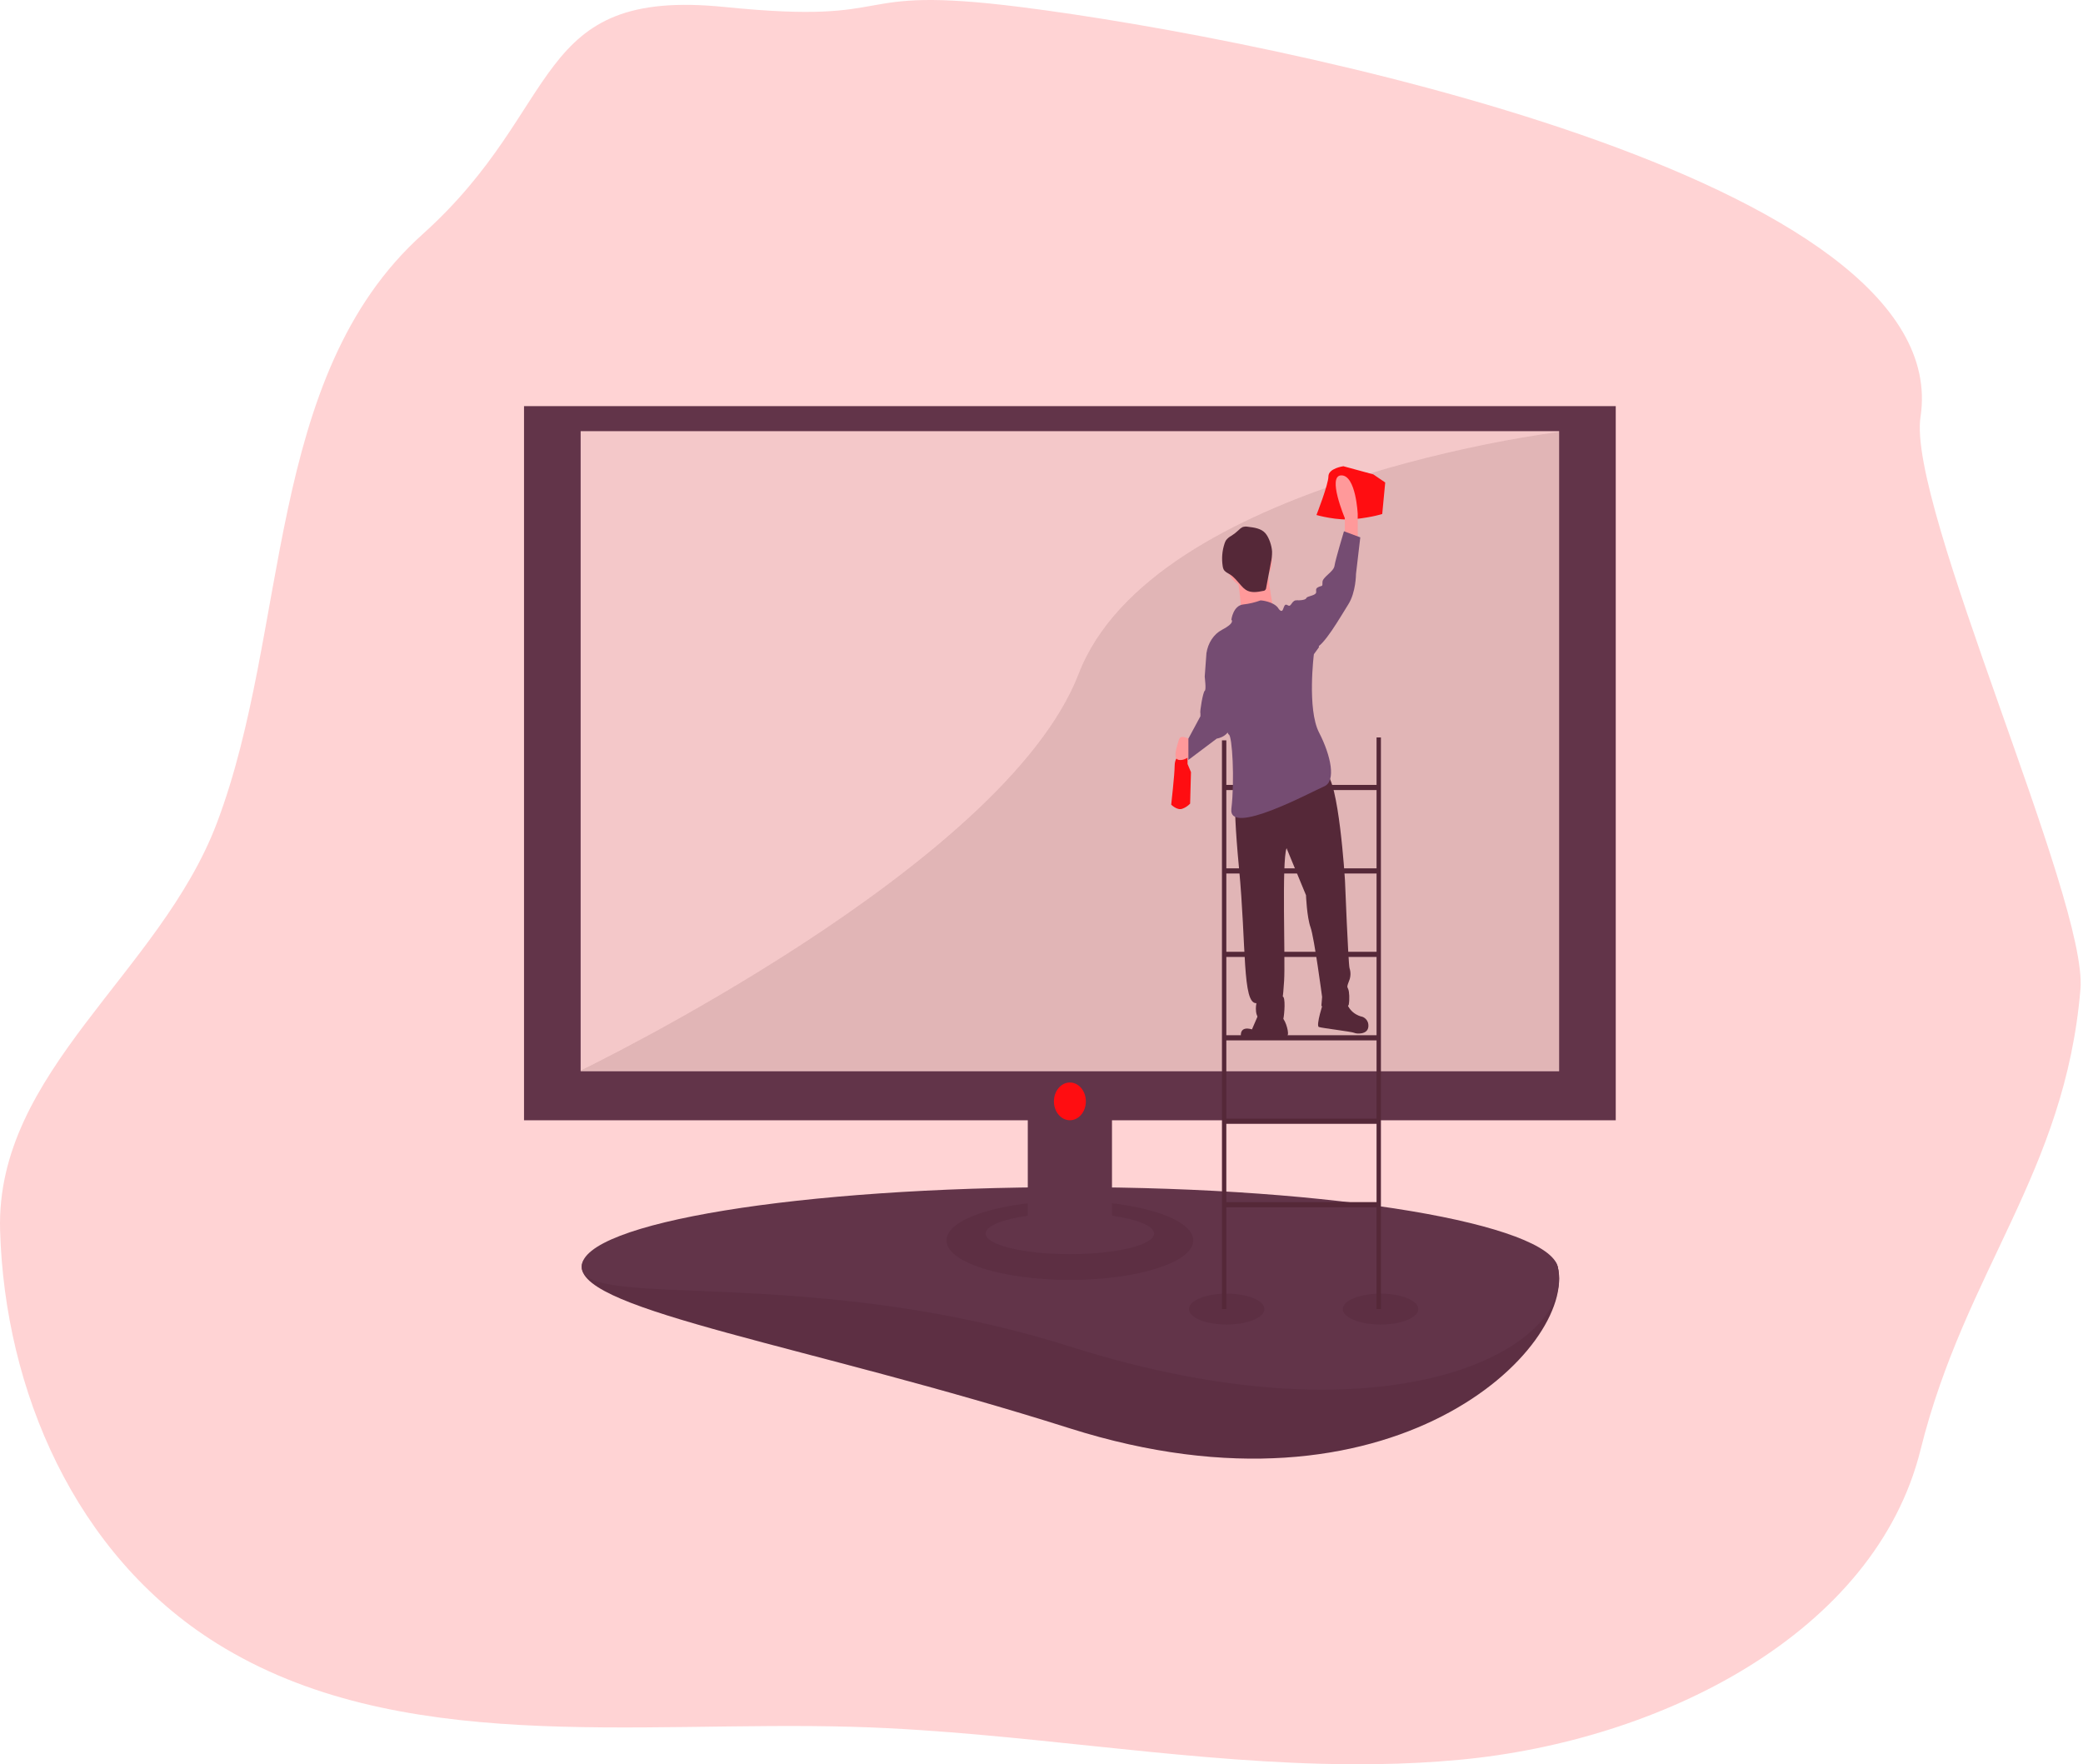 <svg width="477" height="404" viewBox="0 0 477 404" fill="none" xmlns="http://www.w3.org/2000/svg">
<g clip-path="url(#clip0)">
<path d="M356.724 290.076C361.097 308.48 319.012 350.527 244.969 327.055C185.353 308.156 133.213 300.152 133.213 290.076C133.213 280.001 183.247 290.569 244.969 290.569C306.69 290.569 354.42 280.377 356.724 290.076Z" fill="#3F3D56"/>
<path opacity="0.1" d="M356.724 290.076C361.097 308.48 319.012 350.527 244.969 327.055C185.353 308.156 133.213 300.152 133.213 290.076C133.213 280.001 183.247 290.569 244.969 290.569C306.69 290.569 354.42 280.377 356.724 290.076Z" fill="black"/>
<path d="M356.724 290.076C361.097 308.48 319.012 331.791 244.969 308.319C185.353 289.42 133.213 300.151 133.213 290.076C133.213 280.001 183.247 271.834 244.969 271.834C306.69 271.834 354.42 280.377 356.724 290.076Z" fill="#3F3D56"/>
<path opacity="0.1" d="M280.904 303.293C285.678 303.293 289.548 301.709 289.548 299.755C289.548 297.802 285.678 296.218 280.904 296.218C276.131 296.218 272.261 297.802 272.261 299.755C272.261 301.709 276.131 303.293 280.904 303.293Z" fill="black"/>
<path opacity="0.1" d="M316.144 303.293C320.917 303.293 324.787 301.709 324.787 299.755C324.787 297.802 320.917 296.218 316.144 296.218C311.37 296.218 307.5 297.802 307.5 299.755C307.5 301.709 311.37 303.293 316.144 303.293Z" fill="black"/>
<path opacity="0.1" d="M245 293.073C260.606 293.073 273.258 289.025 273.258 284.032C273.258 279.039 260.606 274.992 245 274.992C229.393 274.992 216.742 279.039 216.742 284.032C216.742 289.025 229.393 293.073 245 293.073Z" fill="black"/>
<path d="M370 256.518V93H120V256.518H235.359V278.376C229.597 279.192 225.718 280.715 225.718 282.46C225.718 285.065 234.351 287.177 245 287.177C255.649 287.177 264.282 285.065 264.282 282.46C264.282 280.715 260.403 279.192 254.641 278.376V256.518H370Z" fill="#3F3D56"/>
<path d="M357.034 98.729H132.965V245.286H357.034V98.729Z" fill="#F2F2F2"/>
<path opacity="0.1" d="M357.034 98.896C357.034 98.896 263.949 110.295 246.995 154.319C230.04 198.343 132.965 245.119 132.965 245.119H357.034V98.896Z" fill="black"/>
<path d="M315.228 168.863V179.73H280.823V169.527H279.825V299.755H280.823V276.441H315.228V299.755H316.226V168.863H315.228ZM315.228 180.91V198.837H280.823V180.91L315.228 180.91ZM280.823 237.049V219.122H315.228V237.049H280.823ZM315.228 238.229V256.156H280.823V238.229H315.228ZM280.823 217.943V200.016H315.228V217.943H280.823ZM280.823 275.262V257.335H315.228V275.262H280.823Z" fill="#2F2E41"/>
<path d="M269.974 171.45V173.079C269.974 173.079 268.99 173.545 268.99 175.406C268.99 177.268 268.202 184.249 268.202 184.249C268.202 184.249 269.58 185.646 270.761 185.18C271.415 184.946 272.019 184.549 272.532 184.017L272.729 176.803L271.942 174.941V171.683L269.974 171.45Z" fill="#FF0D11"/>
<path d="M307.626 106.757C307.626 106.757 304.203 107.223 304.203 109.085C304.203 110.946 301.464 117.927 301.464 117.927C301.464 117.927 306.256 119.324 310.364 118.858C314.471 118.393 316.525 117.695 316.525 117.695L317.21 110.481L314.471 108.619L307.626 106.757Z" fill="#FF0D11"/>
<path d="M307.959 123.047V118.626C307.959 118.626 303.826 108.852 307.172 108.852C310.518 108.852 310.912 117.695 310.912 117.695V123.978L307.959 123.047Z" fill="#FFB8B8"/>
<path d="M272.532 169.356C272.532 169.356 270.367 167.96 269.974 169.356C269.58 170.752 268.399 173.777 269.974 174.01C271.548 174.243 273.123 172.614 273.123 172.614L272.532 169.356Z" fill="#FFB8B8"/>
<path d="M283.188 178.782C283.188 178.782 282.003 180.633 283.722 198.687C285.441 216.742 284.451 229.888 287.715 229.708C287.715 229.708 286.863 233.623 289.637 233.767C292.41 233.911 293.678 234.139 293.894 233.234C294.109 232.33 294.448 228.146 293.694 228.187C293.694 228.187 293.741 229.375 294.056 224.597C294.37 219.819 293.479 197.256 294.618 194.218L299.069 204.981C299.069 204.981 299.268 210.028 300.115 212.361C300.962 214.695 302.757 228.282 302.757 228.282L302.588 230.374C302.588 230.374 308.661 231.229 308.865 230.028C309.07 228.826 308.999 227.045 308.725 226.465C308.45 225.885 308.45 225.885 308.906 224.67C309.107 224.213 309.223 223.71 309.247 223.196C309.27 222.681 309.199 222.167 309.039 221.687C308.753 220.81 307.991 201.513 307.991 201.513C307.991 201.513 306.563 178.087 303.503 177.066C300.443 176.044 283.188 178.782 283.188 178.782Z" fill="#2F2E41"/>
<path d="M288.539 231.447L286.694 235.715C286.694 235.715 283.503 234.552 284.265 237.931C287.329 238.044 290.395 237.825 293.424 237.277C293.424 237.277 294.703 237.802 294.919 236.897C295.135 235.993 294.133 232.924 293.38 232.965C292.627 233.007 288.539 231.447 288.539 231.447Z" fill="#2F2E41"/>
<path d="M303.055 229.456C303.055 229.456 301.258 234.911 302.023 235.166C302.788 235.421 309.614 236.235 310.128 236.504C310.642 236.773 313.165 236.931 313.345 235.136C313.526 233.341 311.996 232.83 311.996 232.83C311.996 232.83 309.211 232.389 308.34 229.462C307.47 226.534 303.055 229.456 303.055 229.456Z" fill="#2F2E41"/>
<path d="M286.01 134.524C288.913 134.524 291.267 131.741 291.267 128.308C291.267 124.874 288.913 122.091 286.01 122.091C283.106 122.091 280.752 124.874 280.752 128.308C280.752 131.741 283.106 134.524 286.01 134.524Z" fill="#FFB8B8"/>
<path d="M283.242 131.252C283.242 131.252 284.626 139.758 284.073 141.394C283.519 143.03 291.82 140.74 291.82 140.74C291.82 140.74 290.16 132.234 290.437 130.271C290.714 128.308 283.242 131.252 283.242 131.252Z" fill="#FFB8B8"/>
<path d="M285.85 120.63C285.413 120.536 284.963 120.559 284.535 120.698C284.192 120.878 283.876 121.123 283.6 121.423C283.1 121.895 282.565 122.314 282.002 122.675C281.532 122.914 281.109 123.265 280.759 123.706C280.611 123.946 280.493 124.211 280.408 124.491C279.869 126.119 279.724 127.893 279.989 129.613C280.019 129.858 280.081 130.095 280.174 130.317C280.461 130.943 281.096 131.19 281.632 131.518C282.647 132.142 283.418 133.192 284.251 134.12C284.56 134.485 284.908 134.802 285.286 135.063C286.474 135.829 287.927 135.579 289.262 135.308C289.356 135.308 289.45 135.286 289.537 135.242C289.624 135.199 289.703 135.136 289.77 135.057C289.836 134.977 289.889 134.883 289.924 134.779C289.96 134.676 289.978 134.565 289.977 134.453L291.03 128.852C291.221 128.022 291.312 127.164 291.3 126.304C291.227 124.944 290.604 123.061 289.76 122.095C288.777 120.97 287.135 120.791 285.85 120.63Z" fill="#2F2E41"/>
<path d="M281.979 141.896C281.979 141.896 282.373 138.638 284.735 138.406C286.071 138.257 287.39 137.945 288.671 137.475C288.868 137.475 291.427 137.708 292.608 139.104C292.608 139.104 293.395 140.5 293.788 139.569C294.182 138.638 294.182 138.173 294.969 138.638C295.757 139.104 295.757 137.242 297.134 137.475C298.512 137.708 302.055 148.18 302.055 148.18L300.874 149.808C300.874 149.808 299.299 162.375 302.055 167.727C304.81 173.079 305.991 178.897 303.236 180.061C300.48 181.224 281.192 191.696 281.979 185.18C282.767 178.664 282.176 168.425 281.389 168.192C280.602 167.96 276.272 149.576 276.272 149.576C276.446 148.409 276.86 147.31 277.478 146.377C278.096 145.443 278.898 144.704 279.814 144.223C282.964 142.595 281.979 141.896 281.979 141.896Z" fill="#575A88"/>
<path d="M296.15 138.406L297.134 137.475C297.134 137.475 298.906 137.475 299.103 137.01C299.299 136.544 300.284 136.544 301.071 136.079C301.858 135.613 300.874 134.915 301.858 134.45C302.842 133.984 302.842 134.45 302.842 133.286C302.842 132.123 305.401 130.959 305.598 129.563C305.794 128.167 307.763 121.651 307.763 121.651L311.502 123.047L310.518 131.425C310.518 131.425 310.518 135.613 308.747 138.406C306.975 141.198 303.039 148.18 301.071 148.412C299.103 148.645 296.15 138.406 296.15 138.406Z" fill="#575A88"/>
<path d="M277.453 148.412L276.272 149.576C276.272 149.576 275.878 154.695 275.878 154.928C275.878 155.161 276.272 157.953 275.878 158.186C275.485 158.419 274.697 163.073 274.894 163.306V164.004L272.139 169.123V174.01L278.634 169.123C278.634 169.123 282.373 168.658 281.783 164.702C281.192 160.746 277.453 148.412 277.453 148.412Z" fill="#575A88"/>
<path d="M245 256.517C247.02 256.517 248.657 254.582 248.657 252.194C248.657 249.806 247.02 247.87 245 247.87C242.98 247.87 241.343 249.806 241.343 252.194C241.343 254.582 242.98 256.517 245 256.517Z" fill="#FF0D11"/>
</g>
<path opacity="0.18" d="M439.792 332.003C429.328 374.029 380.329 398.698 334.1 402.969C327.926 403.543 321.738 403.857 315.564 403.948C280.769 404.51 245.947 398.515 211.025 396.178C205.751 395.825 200.477 395.551 195.203 395.407C145.445 393.984 90.988 402.094 49.654 376.314C17.053 355.993 1.077 318.16 0.022 281.737C-1.033 245.314 36.631 222.858 49.654 188.485C66.404 144.278 60.497 86.222 96.769 53.639C129.468 24.294 121.389 -2.911 166 1.607C207.588 5.812 192.511 -3.577 233.69 1.607C292.605 9.025 448.132 40.792 439.792 95.485C436.698 115.806 478.119 205.995 476.417 226.485C472.887 268.615 450.045 290.774 439.792 332.003Z" fill="#FF0D11"/>
<defs>
<clipPath id="clip0">
<rect x="120" y="93" width="250" height="241" fill="white"/>
</clipPath>
</defs>
</svg>
